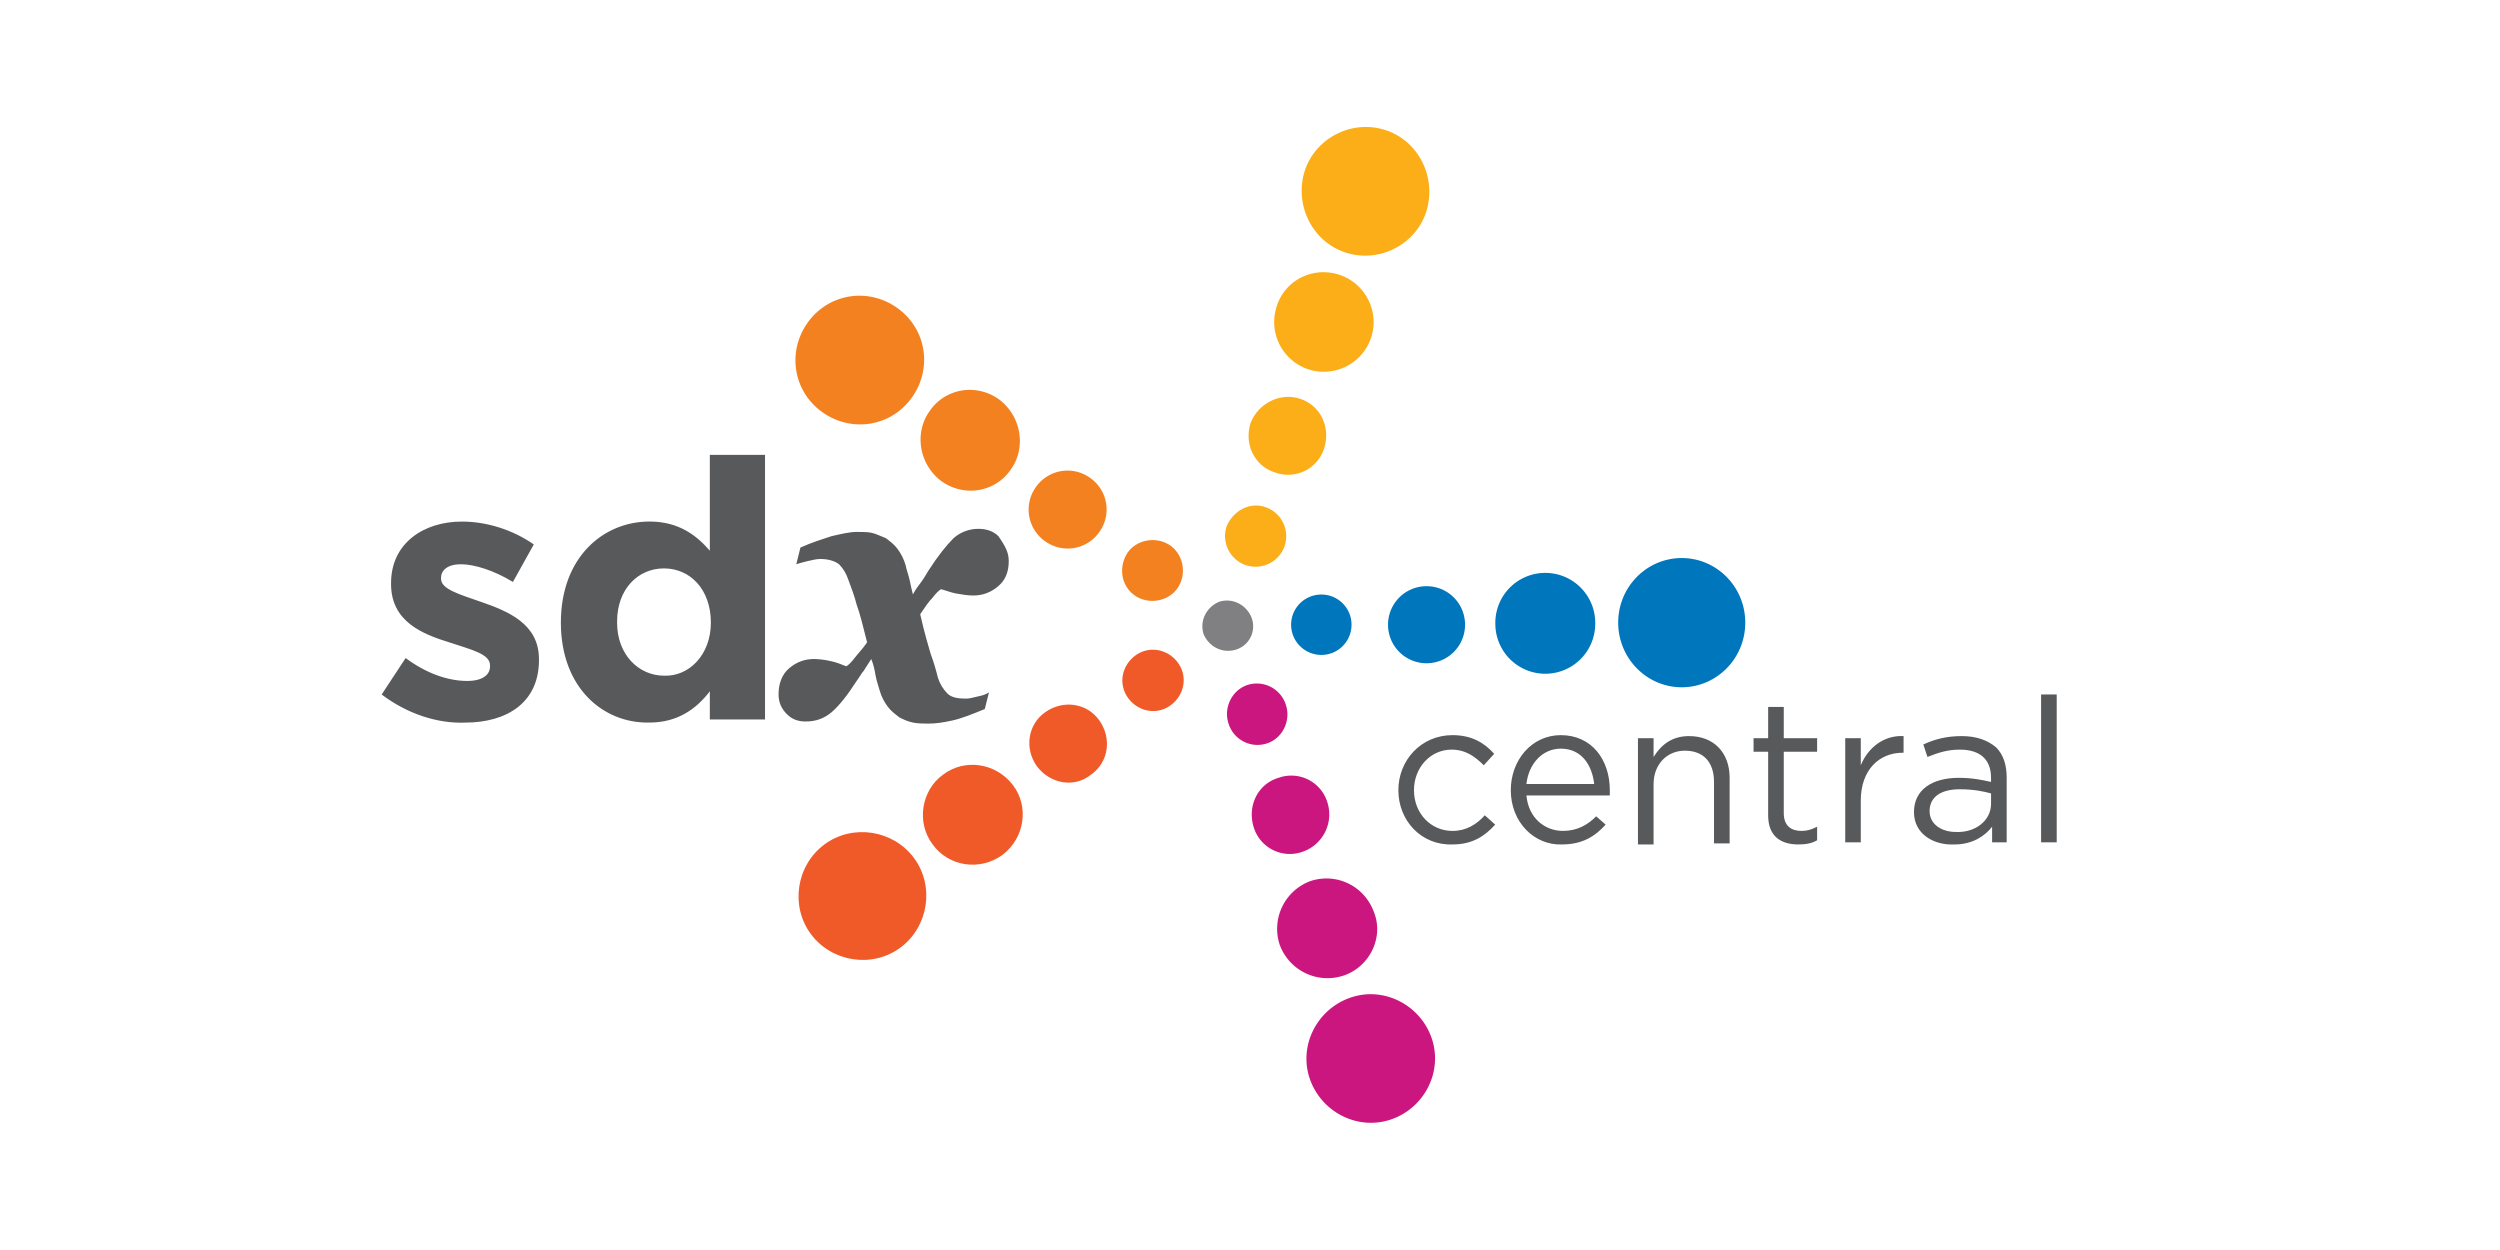 <?xml version="1.0" encoding="UTF-8" standalone="no"?>
<svg
   xmlns:dc="http://purl.org/dc/elements/1.1/"
   xmlns:cc="http://creativecommons.org/ns#"
   xmlns:rdf="http://www.w3.org/1999/02/22-rdf-syntax-ns#"
   xmlns:svg="http://www.w3.org/2000/svg"
   xmlns="http://www.w3.org/2000/svg"
   xmlns:sodipodi="http://sodipodi.sourceforge.net/DTD/sodipodi-0.dtd"
   xmlns:inkscape="http://www.inkscape.org/namespaces/inkscape"
   width="120"
   height="60"
   viewBox="-0.013 21.419 120 60"
   version="1.1"
   id="svg22"
   sodipodi:docname="sdxcentral-ar21.svg"
   inkscape:version="0.92.3 (2405546, 2018-03-11)">
  <defs
     id="defs26" />
  <sodipodi:namedview
     pagecolor="#ffffff"
     bordercolor="#666666"
     borderopacity="1"
     objecttolerance="10"
     gridtolerance="10"
     guidetolerance="10"
     inkscape:pageopacity="0"
     inkscape:pageshadow="2"
     inkscape:window-width="1920"
     inkscape:window-height="1001"
     id="namedview24"
     showgrid="false"
     inkscape:zoom="3.39"
     inkscape:cx="50"
     inkscape:cy="28.622"
     inkscape:window-x="-9"
     inkscape:window-y="-9"
     inkscape:window-maximized="1"
     inkscape:current-layer="svg22" />
  <g
     id="g39"
     transform="matrix(0.835,0,0,0.835,18.318,9.63)">
    <path
       id="path2"
       d="m 88.97,60.745 c 0,0.777 0.718,1.199 1.5,1.199 1.135,0.056 2.033,-0.657 2.033,-1.621 V 59.73 a 6.495,6.495 0 0 0 -1.797,-0.24 c -1.135,0 -1.736,0.477 -1.736,1.255 z M 16.215,46.793 c -1.498,0 -2.695,1.197 -2.695,3.054 v 0.061 c 0,1.857 1.257,3.052 2.695,3.052 1.438,0.06 2.696,-1.195 2.696,-3.052 0,-1.918 -1.2,-3.115 -2.696,-3.115 z m 82.573,8.265 h -0.297 v 0.356 h 0.297 c 0.12,0 0.24,-0.056 0.24,-0.176 0,-0.12 -0.059,-0.18 -0.24,-0.18 z"
       inkscape:connector-curvature="0"
       style="fill:none" />
    <path
       id="path4"
       d="m 98.732,54.34 c -0.603,0 -1.079,0.537 -1.079,1.139 0,0.594 0.477,1.135 1.079,1.135 0.598,0 1.074,-0.541 1.074,-1.135 0.001,-0.602 -0.476,-1.139 -1.074,-1.139 z m 0.296,1.797 -0.296,-0.422 h -0.186 v 0.422 H 98.25 v -1.32 h 0.537 c 0.301,0 0.542,0.121 0.542,0.422 a 0.453,0.453 0 0 1 -0.302,0.417 l 0.361,0.481 z m -31.257,1.018 c -1.079,0 -1.857,0.898 -1.978,2.033 h 3.896 c -0.121,-1.079 -0.718,-2.033 -1.918,-2.033 z"
       inkscape:connector-curvature="0"
       style="fill:none" />
    <path
       sodipodi:nodetypes="sssccsscccssscccsccsscsccscccccsssccssccccccssccssccccccccccsscccsccsscssccccscsscsscsccccccsssccssscssscccscccssccccccccssssccccccccccsccccscccccccssscccccccccccsccccsccccccccsscsc"
       style="fill:#58595b"
       inkscape:connector-curvature="0"
       id="path6"
       d="m 61.543,61.884 c -1.256,0 -2.214,-1.019 -2.214,-2.339 0,-1.314 0.958,-2.334 2.158,-2.334 0.833,0 1.375,0.422 1.853,0.898 l 0.602,-0.657 c -0.542,-0.603 -1.26,-1.074 -2.398,-1.074 -1.798,0 -3.112,1.436 -3.112,3.167 0,1.742 1.314,3.178 3.112,3.117 1.139,0 1.856,-0.477 2.454,-1.14 L 63.4,60.985 c -0.477,0.537 -1.08,0.899 -1.857,0.899 z m 6.228,-5.506 c -1.677,0 -2.876,1.436 -2.876,3.167 0,1.862 1.38,3.178 2.937,3.117 1.194,0 1.917,-0.477 2.515,-1.14 l -0.542,-0.477 c -0.477,0.477 -1.074,0.838 -1.912,0.838 -1.02,0 -1.979,-0.718 -2.099,-2.037 h 4.794 v -0.302 c 0,-1.731 -1.02,-3.166 -2.817,-3.166 z m -1.977,2.81 c 0.12,-1.135 0.898,-2.033 1.978,-2.033 1.199,0 1.797,0.954 1.918,2.033 z m 9.347,-2.755 c -1.02,0 -1.621,0.538 -2.038,1.2 v -1.079 h -0.898 v 6.108 h 0.898 v -3.474 c 0,-1.135 0.778,-1.917 1.797,-1.917 1.074,0 1.677,0.662 1.677,1.797 v 3.533 h 0.898 v -3.77 c 0,-1.439 -0.899,-2.398 -2.334,-2.398 z m 5.446,-1.676 h -0.898 v 1.797 H 78.85 v 0.778 h 0.839 v 3.653 c 0,1.2 0.718,1.677 1.736,1.677 0.422,0 0.778,-0.061 1.079,-0.24 v -0.778 c -0.361,0.181 -0.602,0.24 -0.898,0.24 -0.602,0 -1.019,-0.301 -1.019,-1.019 v -3.533 h 1.917 v -0.778 h -1.917 z m 4.427,3.352 V 56.553 H 84.12 v 5.988 h 0.894 v -2.395 c 0,-1.797 1.084,-2.756 2.399,-2.756 h 0.061 v -0.959 c -1.14,-0.053 -2.038,0.66 -2.46,1.678 z m 5.812,-1.676 c -0.898,0 -1.561,0.181 -2.218,0.482 l 0.24,0.718 c 0.603,-0.241 1.14,-0.422 1.857,-0.422 1.135,0 1.797,0.537 1.797,1.621 v 0.236 c -0.542,-0.12 -1.079,-0.236 -1.857,-0.236 -1.495,0 -2.574,0.658 -2.574,1.973 0,1.26 1.139,1.918 2.334,1.857 1.019,0 1.741,-0.477 2.158,-1.019 v 0.898 h 0.838 v -3.71 c 0,-0.723 -0.181,-1.32 -0.598,-1.741 -0.481,-0.416 -1.138,-0.657 -1.977,-0.657 z m 1.677,3.89 c 0,0.964 -0.898,1.677 -2.033,1.621 -0.782,0 -1.5,-0.422 -1.5,-1.199 0,-0.778 0.602,-1.255 1.736,-1.255 0.778,0 1.376,0.12 1.797,0.24 z m 2.876,-6.284 h 0.898 v 8.503 H 95.379 Z M 5.677,48.71 C 4.479,48.291 3.4,47.99 3.4,47.393 v -0.06 c 0,-0.419 0.359,-0.778 1.14,-0.778 0.778,0 1.915,0.359 2.992,1.017 l 1.2,-2.156 c -1.2,-0.838 -2.696,-1.315 -4.134,-1.315 -2.214,0 -4.071,1.258 -4.071,3.532 v 0.06 c 0,2.156 1.797,2.874 3.353,3.354 1.257,0.419 2.336,0.659 2.336,1.317 v 0.06 c 0,0.482 -0.419,0.839 -1.317,0.839 -1.079,0 -2.336,-0.422 -3.534,-1.317 l -1.378,2.096 c 1.498,1.134 3.235,1.676 4.791,1.616 2.395,0 4.251,-1.14 4.251,-3.592 V 52.005 C 9.03,49.968 7.233,49.248 5.677,48.71 Z m 13.174,-2.934 c -0.778,-0.898 -1.797,-1.677 -3.473,-1.677 -2.635,0 -5.09,2.036 -5.09,5.808 0,3.774 2.455,5.807 5.09,5.748 1.616,0 2.695,-0.778 3.473,-1.797 v 1.62 h 3.173 v -15.21 h -3.173 z m -2.636,7.184 c -1.438,0 -2.695,-1.195 -2.695,-3.052 v -0.061 c 0,-1.857 1.197,-3.054 2.695,-3.054 1.496,0 2.696,1.197 2.696,3.115 0,1.857 -1.258,3.112 -2.696,3.052 z m 9.64,2.098 c 0.419,-0.361 0.899,-0.959 1.438,-1.797 0.178,-0.241 0.298,-0.478 0.419,-0.598 0.06,-0.12 0.238,-0.361 0.419,-0.66 0.121,0.299 0.178,0.54 0.239,0.901 0.06,0.356 0.181,0.657 0.241,0.898 0.118,0.417 0.299,0.713 0.479,0.954 0.178,0.24 0.419,0.416 0.658,0.602 0.238,0.12 0.479,0.236 0.778,0.297 0.299,0.06 0.6,0.06 0.898,0.06 0.419,0 0.838,-0.06 1.378,-0.181 0.537,-0.12 1.137,-0.361 1.855,-0.657 l 0.241,-0.959 c -0.181,0.121 -0.359,0.181 -0.66,0.241 -0.238,0.061 -0.479,0.12 -0.658,0.12 -0.479,0 -0.838,-0.06 -1.079,-0.301 -0.247,-0.253 -0.431,-0.561 -0.537,-0.898 -0.12,-0.478 -0.241,-0.898 -0.419,-1.376 -0.121,-0.419 -0.359,-1.199 -0.6,-2.276 0.241,-0.359 0.479,-0.718 0.718,-0.959 0.181,-0.238 0.361,-0.419 0.479,-0.479 0.241,0.06 0.54,0.181 0.838,0.241 0.359,0.06 0.66,0.121 1.019,0.121 0.54,0 1.019,-0.181 1.438,-0.54 0.419,-0.359 0.597,-0.838 0.597,-1.438 0,-0.479 -0.178,-0.838 -0.597,-1.436 -0.301,-0.301 -0.72,-0.419 -1.139,-0.419 -0.529,-0.004 -1.04,0.187 -1.436,0.537 -0.419,0.419 -0.898,1.019 -1.438,1.857 -0.12,0.179 -0.238,0.419 -0.419,0.658 -0.181,0.241 -0.359,0.479 -0.479,0.72 -0.06,-0.241 -0.121,-0.479 -0.178,-0.778 -0.06,-0.301 -0.181,-0.6 -0.241,-0.898 -0.098,-0.347 -0.261,-0.672 -0.479,-0.959 -0.178,-0.241 -0.419,-0.419 -0.658,-0.6 -0.301,-0.118 -0.54,-0.238 -0.778,-0.299 -0.241,-0.06 -0.54,-0.06 -0.898,-0.06 -0.419,0 -0.899,0.121 -1.438,0.241 -0.54,0.178 -1.137,0.359 -1.797,0.658 l -0.238,0.958 c 0.181,-0.06 0.419,-0.12 0.658,-0.18 0.301,-0.061 0.479,-0.121 0.72,-0.121 0.479,0 0.838,0.121 1.077,0.301 0.241,0.239 0.419,0.538 0.54,0.899 0.178,0.477 0.359,0.956 0.479,1.436 0.178,0.479 0.359,1.197 0.597,2.156 -0.238,0.358 -0.537,0.659 -0.718,0.898 -0.181,0.238 -0.359,0.419 -0.479,0.479 -0.299,-0.12 -0.597,-0.24 -0.898,-0.298 -0.314,-0.074 -0.635,-0.115 -0.957,-0.121 -0.54,0 -1.019,0.179 -1.438,0.54 -0.419,0.361 -0.6,0.898 -0.6,1.496 0,0.477 0.181,0.838 0.479,1.134 0.301,0.306 0.66,0.422 1.079,0.422 0.597,0 1.077,-0.181 1.495,-0.537 z" />
    <path
       id="path10"
       d="m 52.266,50.042 a 1.74,1.74 0 0 0 1.746,1.725 c 0.964,-0.004 1.732,-0.787 1.728,-1.746 -0.004,-0.959 -0.787,-1.732 -1.746,-1.725 a 1.734,1.734 0 0 0 -1.728,1.746 z m 5.572,0.002 a 2.213,2.213 0 0 0 2.228,2.202 2.212,2.212 0 0 0 2.199,-2.228 2.208,2.208 0 0 0 -2.228,-2.202 2.211,2.211 0 0 0 -2.199,2.228 z m 11.911,-0.09 a 2.872,2.872 0 1 0 -5.743,0.038 2.874,2.874 0 0 0 2.89,2.858 2.876,2.876 0 0 0 2.853,-2.896 z M 74.7,46.198 c -2.02,0.014 -3.645,1.686 -3.631,3.735 0.014,2.051 1.658,3.703 3.673,3.694 2.019,-0.015 3.645,-1.687 3.631,-3.738 -0.01,-2.049 -1.658,-3.703 -3.673,-3.691 z"
       inkscape:connector-curvature="0"
       style="fill:#0077bd" />
    <path
       id="path12"
       d="m 49.688,46.615 a 1.772,1.772 0 0 0 2.216,-1.14 1.767,1.767 0 0 0 -1.139,-2.213 C 49.866,42.961 48.91,43.5 48.551,44.399 a 1.77,1.77 0 0 0 1.137,2.216 z m 1.677,-5.331 a 2.168,2.168 0 0 0 2.813,-1.436 c 0.361,-1.199 -0.241,-2.457 -1.436,-2.816 -1.14,-0.359 -2.397,0.301 -2.816,1.438 -0.358,1.197 0.242,2.455 1.439,2.814 z m 1.915,-5.928 a 2.87,2.87 0 0 0 3.594,-1.855 c 0.481,-1.498 -0.361,-3.115 -1.857,-3.594 -1.495,-0.479 -3.112,0.298 -3.591,1.857 a 2.868,2.868 0 0 0 1.854,3.592 z m 2.158,-6.707 c 1.917,0.6 4.011,-0.479 4.608,-2.394 0.597,-1.978 -0.478,-4.073 -2.395,-4.671 -1.918,-0.6 -4.011,0.479 -4.613,2.395 -0.596,1.975 0.483,4.071 2.4,4.67 z"
       inkscape:connector-curvature="0"
       style="fill:#fbae17" />
    <path
       id="path14"
       d="m 45.736,47.93 c 0.54,-0.778 0.359,-1.915 -0.419,-2.455 -0.778,-0.537 -1.915,-0.359 -2.455,0.419 -0.54,0.838 -0.359,1.917 0.419,2.457 0.778,0.538 1.915,0.359 2.455,-0.421 z m -4.49,-3.233 a 2.217,2.217 0 0 0 -0.54,-3.112 2.221,2.221 0 0 0 -3.115,0.537 2.222,2.222 0 0 0 0.54,3.115 2.22,2.22 0 0 0 3.115,-0.54 z m -9.103,-2.934 c 1.318,0.959 3.115,0.66 4.013,-0.658 0.898,-1.257 0.598,-3.054 -0.66,-4.013 -1.315,-0.959 -3.112,-0.658 -4.011,0.66 -0.899,1.258 -0.6,3.053 0.658,4.011 z m -1.677,-4.791 c 1.197,-1.677 0.838,-3.951 -0.838,-5.148 -1.677,-1.199 -3.951,-0.838 -5.15,0.838 -1.197,1.677 -0.838,3.951 0.838,5.148 1.677,1.2 3.953,0.839 5.15,-0.838 z"
       inkscape:connector-curvature="0"
       style="fill:#f48120" />
    <path
       id="path16"
       d="m 43.281,51.822 c -0.778,0.6 -0.959,1.675 -0.359,2.457 0.597,0.778 1.676,0.959 2.455,0.356 0.778,-0.597 0.958,-1.676 0.359,-2.454 -0.598,-0.778 -1.677,-0.955 -2.455,-0.359 z m -5.15,3.236 c -1.017,0.718 -1.197,2.098 -0.479,3.112 0.778,1.019 2.156,1.255 3.114,0.477 1.019,-0.713 1.197,-2.093 0.479,-3.112 -0.72,-1.019 -2.095,-1.195 -3.114,-0.477 z m -5.868,3.588 c -1.257,0.898 -1.556,2.761 -0.6,4.016 0.898,1.255 2.695,1.557 4.013,0.598 1.258,-0.954 1.556,-2.751 0.6,-4.011 -0.959,-1.26 -2.755,-1.557 -4.013,-0.603 z m -6.826,4.016 c -1.616,1.199 -1.975,3.534 -0.778,5.15 1.197,1.616 3.534,1.978 5.15,0.777 1.616,-1.199 1.975,-3.533 0.778,-5.149 -1.197,-1.616 -3.534,-1.977 -5.15,-0.778 z"
       inkscape:connector-curvature="0"
       style="fill:#f05a28" />
    <path
       id="path18"
       d="m 49.987,49.609 c -0.299,-0.72 -1.077,-1.14 -1.855,-0.898 -0.72,0.298 -1.139,1.077 -0.898,1.855 0.299,0.72 1.077,1.139 1.855,0.898 a 1.401,1.401 0 0 0 0.898,-1.855 z"
       inkscape:connector-curvature="0"
       style="fill:#808083" />
    <path
       id="path20"
       d="m 50.886,56.85 c 0.898,-0.296 1.378,-1.315 1.079,-2.214 a 1.753,1.753 0 0 0 -2.216,-1.139 c -0.899,0.306 -1.378,1.319 -1.079,2.218 a 1.74,1.74 0 0 0 2.216,1.135 z m 2.033,6.234 a 2.269,2.269 0 0 0 1.44,-2.816 2.166,2.166 0 0 0 -2.816,-1.436 c -1.197,0.356 -1.794,1.611 -1.435,2.812 a 2.17,2.17 0 0 0 2.811,1.44 z m 2.339,7.123 c 1.496,-0.482 2.334,-2.158 1.792,-3.595 -0.537,-1.556 -2.148,-2.334 -3.649,-1.853 a 2.925,2.925 0 0 0 -1.797,3.65 2.925,2.925 0 0 0 3.654,1.798 z m 0.422,1.26 c -1.918,0.657 -2.997,2.751 -2.339,4.668 0.662,1.917 2.755,2.992 4.673,2.334 1.917,-0.657 2.991,-2.751 2.334,-4.668 -0.658,-1.918 -2.756,-2.997 -4.668,-2.334 z"
       inkscape:connector-curvature="0"
       style="fill:#cc167f" />
  </g>
</svg>
